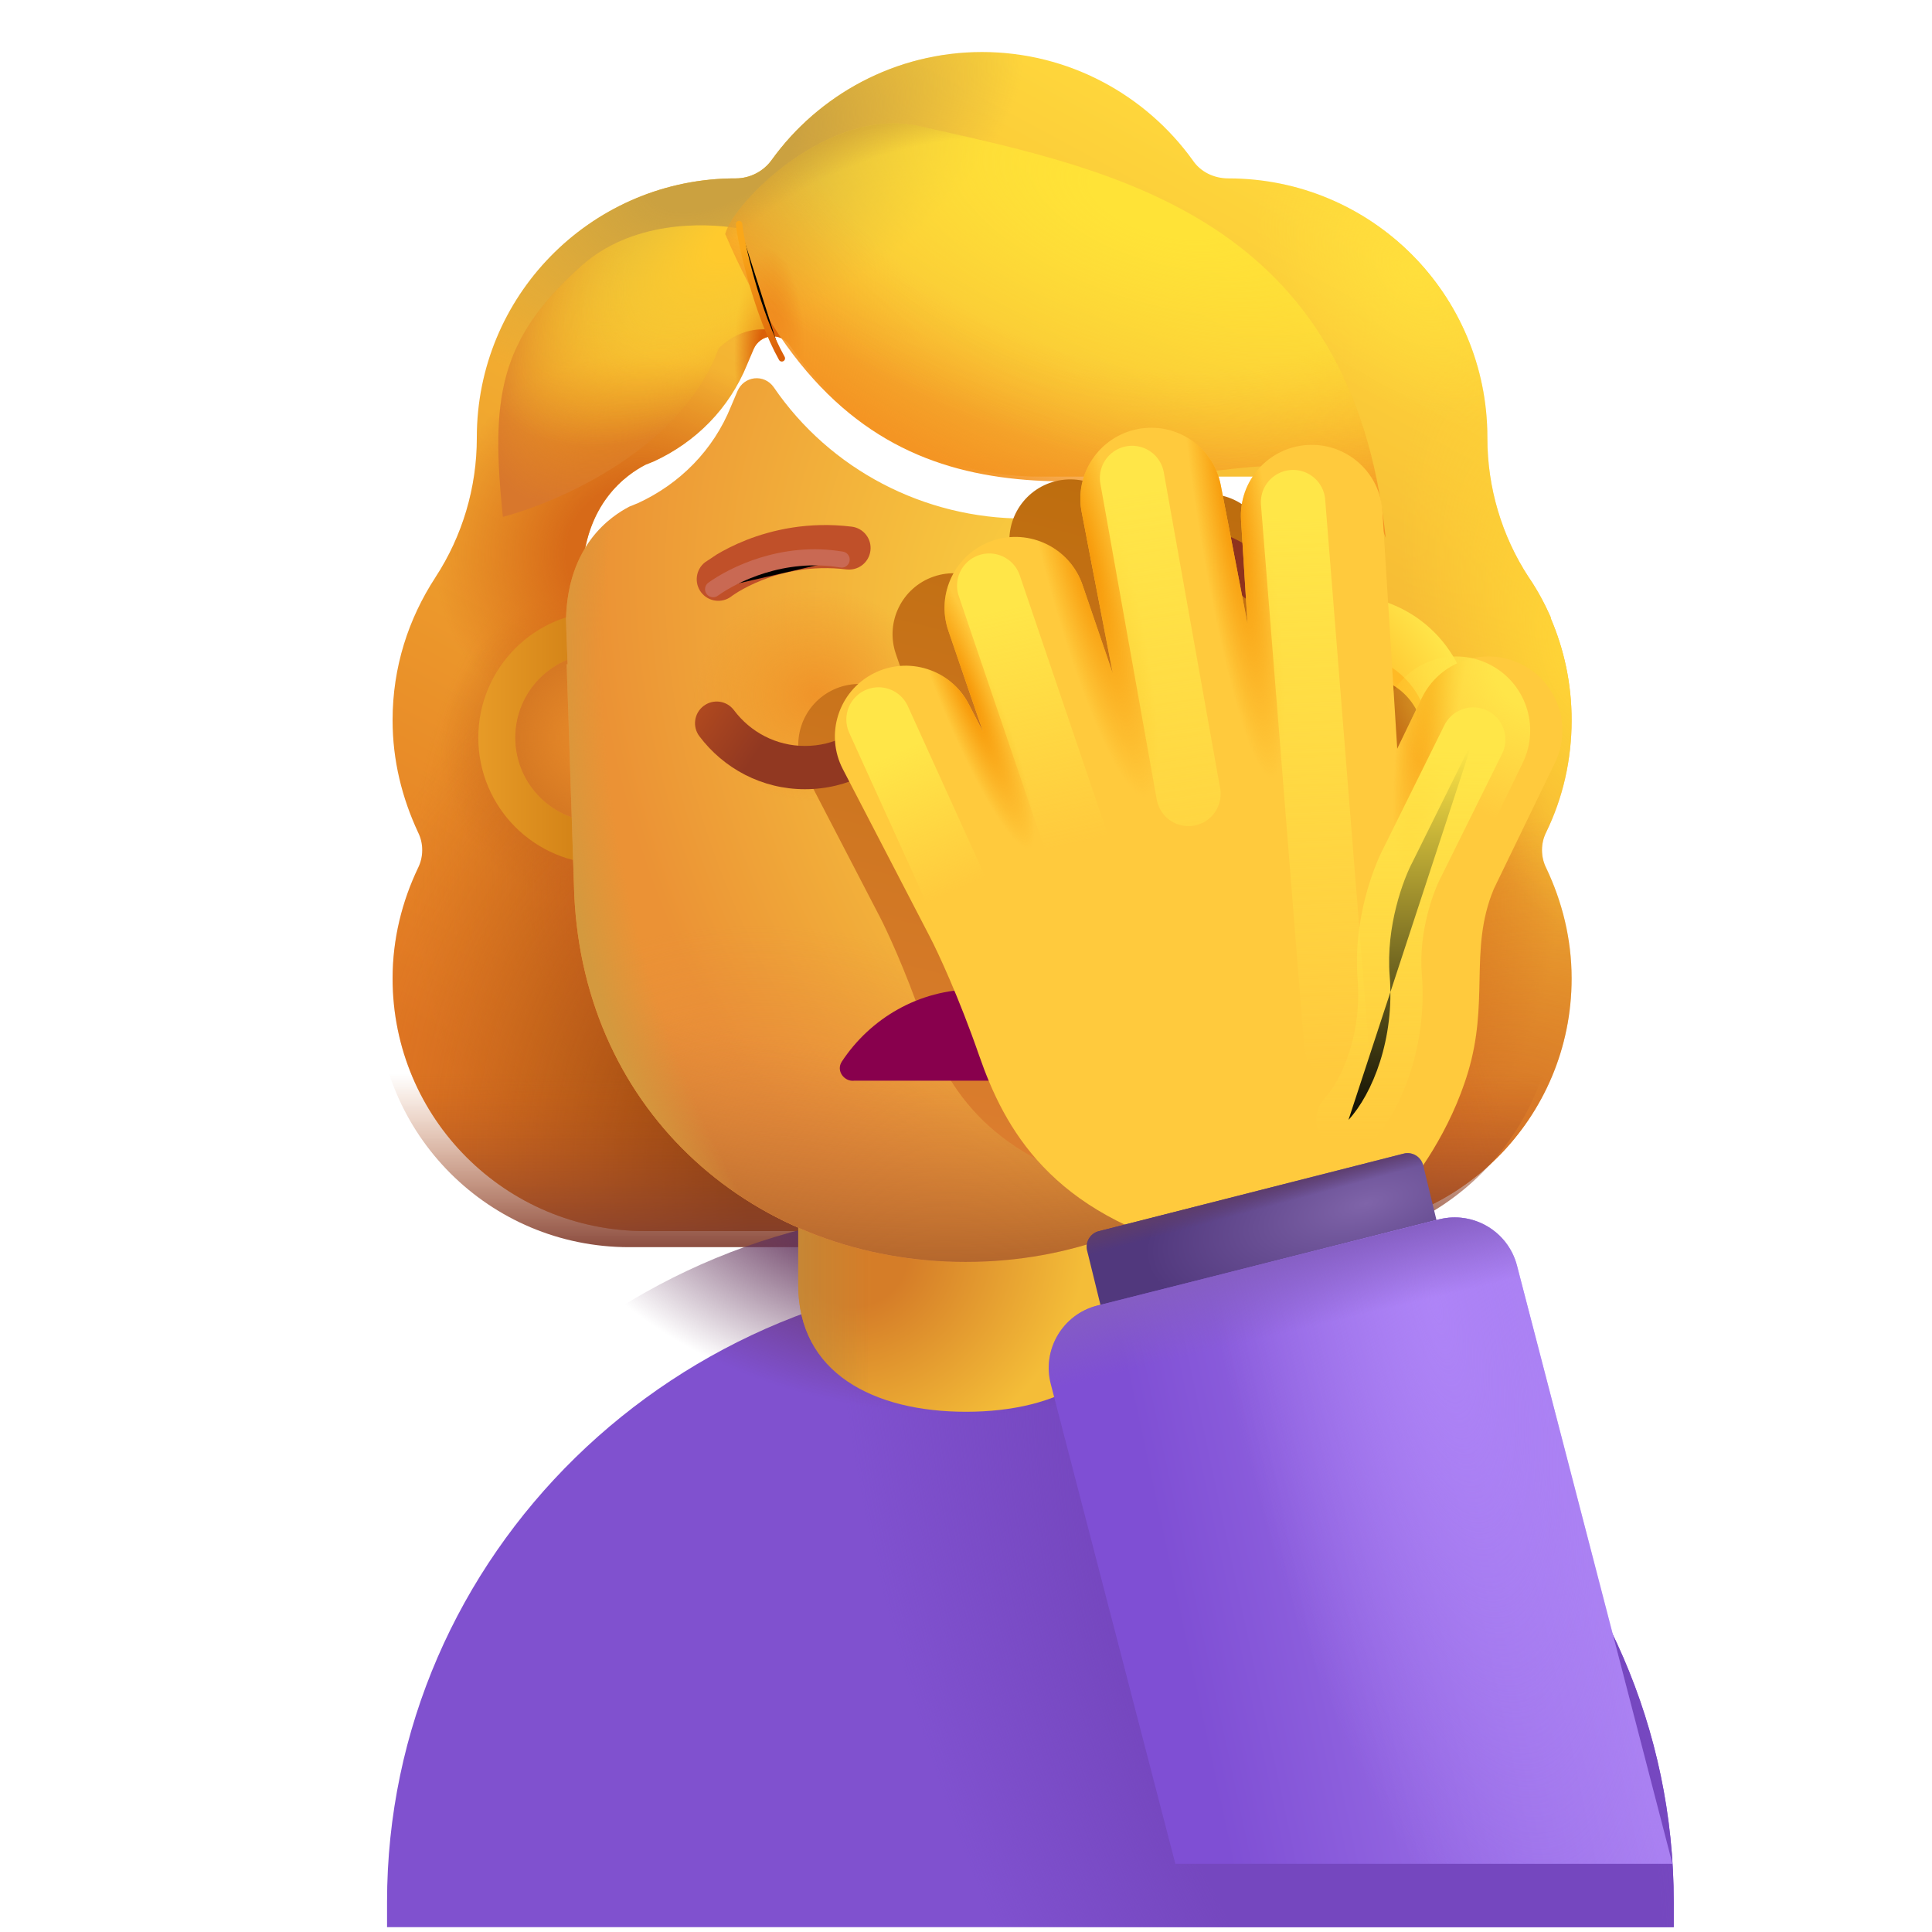 <svg viewBox="1 1 30 30" xmlns="http://www.w3.org/2000/svg">
<g filter="url(#filter0_i_4002_4107)">
<path fill-rule="evenodd" clip-rule="evenodd" d="M24.759 14.173C25.018 13.642 25.154 13.05 25.154 12.433C25.154 11.864 25.036 11.329 24.826 10.842H24.833C24.735 10.621 24.624 10.413 24.49 10.217L24.487 10.213C24.068 9.571 23.846 8.819 23.846 8.054V8.042C23.846 5.821 22.045 4.02 19.824 4.02C19.602 4.02 19.392 3.921 19.269 3.736C18.541 2.725 17.345 2.058 16 2.058C14.655 2.058 13.459 2.725 12.731 3.736C12.607 3.909 12.398 4.02 12.176 4.02C12.141 4.02 12.106 4.02 12.072 4.021C9.899 4.076 8.154 5.856 8.154 8.042V8.054C8.154 8.819 7.932 9.571 7.512 10.213L7.51 10.217C7.092 10.858 6.846 11.609 6.846 12.433C6.846 13.062 6.994 13.642 7.241 14.173C7.328 14.345 7.328 14.555 7.241 14.728C6.994 15.246 6.846 15.826 6.846 16.443C6.846 18.614 8.598 20.366 10.769 20.366H21.231C23.402 20.366 25.154 18.614 25.154 16.443C25.154 15.826 25.006 15.246 24.759 14.728C24.672 14.555 24.672 14.345 24.759 14.173ZM9.814 10.915H9.799L11.26 13.787C11.41 17.203 12.743 13.787 16 13.787C19.256 13.787 20.676 17.589 20.827 14.173L22.211 10.275C22.146 8.758 21.046 8.651 20.827 8.651H16.901C15.351 8.651 13.889 7.893 13.014 6.612C12.864 6.4 12.551 6.438 12.451 6.674L12.351 6.91C12.076 7.594 11.551 8.117 10.901 8.415C10.883 8.421 10.861 8.431 10.839 8.44C10.817 8.449 10.795 8.459 10.776 8.465C10.489 8.614 9.814 9.062 9.789 10.219L9.801 10.592L9.814 10.915Z" fill="url(#paint0_linear_4002_4107)"/>
<path fill-rule="evenodd" clip-rule="evenodd" d="M24.759 14.173C25.018 13.642 25.154 13.05 25.154 12.433C25.154 11.864 25.036 11.329 24.826 10.842H24.833C24.735 10.621 24.624 10.413 24.49 10.217L24.487 10.213C24.068 9.571 23.846 8.819 23.846 8.054V8.042C23.846 5.821 22.045 4.02 19.824 4.02C19.602 4.02 19.392 3.921 19.269 3.736C18.541 2.725 17.345 2.058 16 2.058C14.655 2.058 13.459 2.725 12.731 3.736C12.607 3.909 12.398 4.02 12.176 4.02C12.141 4.02 12.106 4.02 12.072 4.021C9.899 4.076 8.154 5.856 8.154 8.042V8.054C8.154 8.819 7.932 9.571 7.512 10.213L7.51 10.217C7.092 10.858 6.846 11.609 6.846 12.433C6.846 13.062 6.994 13.642 7.241 14.173C7.328 14.345 7.328 14.555 7.241 14.728C6.994 15.246 6.846 15.826 6.846 16.443C6.846 18.614 8.598 20.366 10.769 20.366H21.231C23.402 20.366 25.154 18.614 25.154 16.443C25.154 15.826 25.006 15.246 24.759 14.728C24.672 14.555 24.672 14.345 24.759 14.173ZM9.814 10.915H9.799L11.26 13.787C11.41 17.203 12.743 13.787 16 13.787C19.256 13.787 20.676 17.589 20.827 14.173L22.211 10.275C22.146 8.758 21.046 8.651 20.827 8.651H16.901C15.351 8.651 13.889 7.893 13.014 6.612C12.864 6.4 12.551 6.438 12.451 6.674L12.351 6.91C12.076 7.594 11.551 8.117 10.901 8.415C10.883 8.421 10.861 8.431 10.839 8.44C10.817 8.449 10.795 8.459 10.776 8.465C10.489 8.614 9.814 9.062 9.789 10.219L9.801 10.592L9.814 10.915Z" fill="url(#paint1_radial_4002_4107)"/>
<path fill-rule="evenodd" clip-rule="evenodd" d="M24.759 14.173C25.018 13.642 25.154 13.05 25.154 12.433C25.154 11.864 25.036 11.329 24.826 10.842H24.833C24.735 10.621 24.624 10.413 24.49 10.217L24.487 10.213C24.068 9.571 23.846 8.819 23.846 8.054V8.042C23.846 5.821 22.045 4.02 19.824 4.02C19.602 4.02 19.392 3.921 19.269 3.736C18.541 2.725 17.345 2.058 16 2.058C14.655 2.058 13.459 2.725 12.731 3.736C12.607 3.909 12.398 4.02 12.176 4.02C12.141 4.02 12.106 4.02 12.072 4.021C9.899 4.076 8.154 5.856 8.154 8.042V8.054C8.154 8.819 7.932 9.571 7.512 10.213L7.51 10.217C7.092 10.858 6.846 11.609 6.846 12.433C6.846 13.062 6.994 13.642 7.241 14.173C7.328 14.345 7.328 14.555 7.241 14.728C6.994 15.246 6.846 15.826 6.846 16.443C6.846 18.614 8.598 20.366 10.769 20.366H21.231C23.402 20.366 25.154 18.614 25.154 16.443C25.154 15.826 25.006 15.246 24.759 14.728C24.672 14.555 24.672 14.345 24.759 14.173ZM9.814 10.915H9.799L11.26 13.787C11.41 17.203 12.743 13.787 16 13.787C19.256 13.787 20.676 17.589 20.827 14.173L22.211 10.275C22.146 8.758 21.046 8.651 20.827 8.651H16.901C15.351 8.651 13.889 7.893 13.014 6.612C12.864 6.4 12.551 6.438 12.451 6.674L12.351 6.91C12.076 7.594 11.551 8.117 10.901 8.415C10.883 8.421 10.861 8.431 10.839 8.44C10.817 8.449 10.795 8.459 10.776 8.465C10.489 8.614 9.814 9.062 9.789 10.219L9.801 10.592L9.814 10.915Z" fill="url(#paint2_radial_4002_4107)"/>
<path fill-rule="evenodd" clip-rule="evenodd" d="M24.759 14.173C25.018 13.642 25.154 13.05 25.154 12.433C25.154 11.864 25.036 11.329 24.826 10.842H24.833C24.735 10.621 24.624 10.413 24.49 10.217L24.487 10.213C24.068 9.571 23.846 8.819 23.846 8.054V8.042C23.846 5.821 22.045 4.02 19.824 4.02C19.602 4.02 19.392 3.921 19.269 3.736C18.541 2.725 17.345 2.058 16 2.058C14.655 2.058 13.459 2.725 12.731 3.736C12.607 3.909 12.398 4.02 12.176 4.02C12.141 4.02 12.106 4.02 12.072 4.021C9.899 4.076 8.154 5.856 8.154 8.042V8.054C8.154 8.819 7.932 9.571 7.512 10.213L7.51 10.217C7.092 10.858 6.846 11.609 6.846 12.433C6.846 13.062 6.994 13.642 7.241 14.173C7.328 14.345 7.328 14.555 7.241 14.728C6.994 15.246 6.846 15.826 6.846 16.443C6.846 18.614 8.598 20.366 10.769 20.366H21.231C23.402 20.366 25.154 18.614 25.154 16.443C25.154 15.826 25.006 15.246 24.759 14.728C24.672 14.555 24.672 14.345 24.759 14.173ZM9.814 10.915H9.799L11.26 13.787C11.41 17.203 12.743 13.787 16 13.787C19.256 13.787 20.676 17.589 20.827 14.173L22.211 10.275C22.146 8.758 21.046 8.651 20.827 8.651H16.901C15.351 8.651 13.889 7.893 13.014 6.612C12.864 6.4 12.551 6.438 12.451 6.674L12.351 6.91C12.076 7.594 11.551 8.117 10.901 8.415C10.883 8.421 10.861 8.431 10.839 8.44C10.817 8.449 10.795 8.459 10.776 8.465C10.489 8.614 9.814 9.062 9.789 10.219L9.801 10.592L9.814 10.915Z" fill="url(#paint3_radial_4002_4107)"/>
<path fill-rule="evenodd" clip-rule="evenodd" d="M24.759 14.173C25.018 13.642 25.154 13.05 25.154 12.433C25.154 11.864 25.036 11.329 24.826 10.842H24.833C24.735 10.621 24.624 10.413 24.49 10.217L24.487 10.213C24.068 9.571 23.846 8.819 23.846 8.054V8.042C23.846 5.821 22.045 4.02 19.824 4.02C19.602 4.02 19.392 3.921 19.269 3.736C18.541 2.725 17.345 2.058 16 2.058C14.655 2.058 13.459 2.725 12.731 3.736C12.607 3.909 12.398 4.02 12.176 4.02C12.141 4.02 12.106 4.02 12.072 4.021C9.899 4.076 8.154 5.856 8.154 8.042V8.054C8.154 8.819 7.932 9.571 7.512 10.213L7.51 10.217C7.092 10.858 6.846 11.609 6.846 12.433C6.846 13.062 6.994 13.642 7.241 14.173C7.328 14.345 7.328 14.555 7.241 14.728C6.994 15.246 6.846 15.826 6.846 16.443C6.846 18.614 8.598 20.366 10.769 20.366H21.231C23.402 20.366 25.154 18.614 25.154 16.443C25.154 15.826 25.006 15.246 24.759 14.728C24.672 14.555 24.672 14.345 24.759 14.173ZM9.814 10.915H9.799L11.26 13.787C11.41 17.203 12.743 13.787 16 13.787C19.256 13.787 20.676 17.589 20.827 14.173L22.211 10.275C22.146 8.758 21.046 8.651 20.827 8.651H16.901C15.351 8.651 13.889 7.893 13.014 6.612C12.864 6.4 12.551 6.438 12.451 6.674L12.351 6.91C12.076 7.594 11.551 8.117 10.901 8.415C10.883 8.421 10.861 8.431 10.839 8.44C10.817 8.449 10.795 8.459 10.776 8.465C10.489 8.614 9.814 9.062 9.789 10.219L9.801 10.592L9.814 10.915Z" fill="url(#paint4_radial_4002_4107)"/>
<path fill-rule="evenodd" clip-rule="evenodd" d="M24.759 14.173C25.018 13.642 25.154 13.05 25.154 12.433C25.154 11.864 25.036 11.329 24.826 10.842H24.833C24.735 10.621 24.624 10.413 24.49 10.217L24.487 10.213C24.068 9.571 23.846 8.819 23.846 8.054V8.042C23.846 5.821 22.045 4.02 19.824 4.02C19.602 4.02 19.392 3.921 19.269 3.736C18.541 2.725 17.345 2.058 16 2.058C14.655 2.058 13.459 2.725 12.731 3.736C12.607 3.909 12.398 4.02 12.176 4.02C12.141 4.02 12.106 4.02 12.072 4.021C9.899 4.076 8.154 5.856 8.154 8.042V8.054C8.154 8.819 7.932 9.571 7.512 10.213L7.51 10.217C7.092 10.858 6.846 11.609 6.846 12.433C6.846 13.062 6.994 13.642 7.241 14.173C7.328 14.345 7.328 14.555 7.241 14.728C6.994 15.246 6.846 15.826 6.846 16.443C6.846 18.614 8.598 20.366 10.769 20.366H21.231C23.402 20.366 25.154 18.614 25.154 16.443C25.154 15.826 25.006 15.246 24.759 14.728C24.672 14.555 24.672 14.345 24.759 14.173ZM9.814 10.915H9.799L11.26 13.787C11.41 17.203 12.743 13.787 16 13.787C19.256 13.787 20.676 17.589 20.827 14.173L22.211 10.275C22.146 8.758 21.046 8.651 20.827 8.651H16.901C15.351 8.651 13.889 7.893 13.014 6.612C12.864 6.4 12.551 6.438 12.451 6.674L12.351 6.91C12.076 7.594 11.551 8.117 10.901 8.415C10.883 8.421 10.861 8.431 10.839 8.44C10.817 8.449 10.795 8.459 10.776 8.465C10.489 8.614 9.814 9.062 9.789 10.219L9.801 10.592L9.814 10.915Z" fill="url(#paint5_radial_4002_4107)"/>
<path fill-rule="evenodd" clip-rule="evenodd" d="M24.759 14.173C25.018 13.642 25.154 13.05 25.154 12.433C25.154 11.864 25.036 11.329 24.826 10.842H24.833C24.735 10.621 24.624 10.413 24.49 10.217L24.487 10.213C24.068 9.571 23.846 8.819 23.846 8.054V8.042C23.846 5.821 22.045 4.02 19.824 4.02C19.602 4.02 19.392 3.921 19.269 3.736C18.541 2.725 17.345 2.058 16 2.058C14.655 2.058 13.459 2.725 12.731 3.736C12.607 3.909 12.398 4.02 12.176 4.02C12.141 4.02 12.106 4.02 12.072 4.021C9.899 4.076 8.154 5.856 8.154 8.042V8.054C8.154 8.819 7.932 9.571 7.512 10.213L7.51 10.217C7.092 10.858 6.846 11.609 6.846 12.433C6.846 13.062 6.994 13.642 7.241 14.173C7.328 14.345 7.328 14.555 7.241 14.728C6.994 15.246 6.846 15.826 6.846 16.443C6.846 18.614 8.598 20.366 10.769 20.366H21.231C23.402 20.366 25.154 18.614 25.154 16.443C25.154 15.826 25.006 15.246 24.759 14.728C24.672 14.555 24.672 14.345 24.759 14.173ZM9.814 10.915H9.799L11.26 13.787C11.41 17.203 12.743 13.787 16 13.787C19.256 13.787 20.676 17.589 20.827 14.173L22.211 10.275C22.146 8.758 21.046 8.651 20.827 8.651H16.901C15.351 8.651 13.889 7.893 13.014 6.612C12.864 6.4 12.551 6.438 12.451 6.674L12.351 6.91C12.076 7.594 11.551 8.117 10.901 8.415C10.883 8.421 10.861 8.431 10.839 8.44C10.817 8.449 10.795 8.459 10.776 8.465C10.489 8.614 9.814 9.062 9.789 10.219L9.801 10.592L9.814 10.915Z" fill="url(#paint6_radial_4002_4107)"/>
<path fill-rule="evenodd" clip-rule="evenodd" d="M24.759 14.173C25.018 13.642 25.154 13.05 25.154 12.433C25.154 11.864 25.036 11.329 24.826 10.842H24.833C24.735 10.621 24.624 10.413 24.49 10.217L24.487 10.213C24.068 9.571 23.846 8.819 23.846 8.054V8.042C23.846 5.821 22.045 4.02 19.824 4.02C19.602 4.02 19.392 3.921 19.269 3.736C18.541 2.725 17.345 2.058 16 2.058C14.655 2.058 13.459 2.725 12.731 3.736C12.607 3.909 12.398 4.02 12.176 4.02C12.141 4.02 12.106 4.02 12.072 4.021C9.899 4.076 8.154 5.856 8.154 8.042V8.054C8.154 8.819 7.932 9.571 7.512 10.213L7.51 10.217C7.092 10.858 6.846 11.609 6.846 12.433C6.846 13.062 6.994 13.642 7.241 14.173C7.328 14.345 7.328 14.555 7.241 14.728C6.994 15.246 6.846 15.826 6.846 16.443C6.846 18.614 8.598 20.366 10.769 20.366H21.231C23.402 20.366 25.154 18.614 25.154 16.443C25.154 15.826 25.006 15.246 24.759 14.728C24.672 14.555 24.672 14.345 24.759 14.173ZM9.814 10.915H9.799L11.26 13.787C11.41 17.203 12.743 13.787 16 13.787C19.256 13.787 20.676 17.589 20.827 14.173L22.211 10.275C22.146 8.758 21.046 8.651 20.827 8.651H16.901C15.351 8.651 13.889 7.893 13.014 6.612C12.864 6.4 12.551 6.438 12.451 6.674L12.351 6.91C12.076 7.594 11.551 8.117 10.901 8.415C10.883 8.421 10.861 8.431 10.839 8.44C10.817 8.449 10.795 8.459 10.776 8.465C10.489 8.614 9.814 9.062 9.789 10.219L9.801 10.592L9.814 10.915Z" fill="url(#paint7_radial_4002_4107)"/>
<path fill-rule="evenodd" clip-rule="evenodd" d="M24.759 14.173C25.018 13.642 25.154 13.05 25.154 12.433C25.154 11.864 25.036 11.329 24.826 10.842H24.833C24.735 10.621 24.624 10.413 24.49 10.217L24.487 10.213C24.068 9.571 23.846 8.819 23.846 8.054V8.042C23.846 5.821 22.045 4.02 19.824 4.02C19.602 4.02 19.392 3.921 19.269 3.736C18.541 2.725 17.345 2.058 16 2.058C14.655 2.058 13.459 2.725 12.731 3.736C12.607 3.909 12.398 4.02 12.176 4.02C12.141 4.02 12.106 4.02 12.072 4.021C9.899 4.076 8.154 5.856 8.154 8.042V8.054C8.154 8.819 7.932 9.571 7.512 10.213L7.51 10.217C7.092 10.858 6.846 11.609 6.846 12.433C6.846 13.062 6.994 13.642 7.241 14.173C7.328 14.345 7.328 14.555 7.241 14.728C6.994 15.246 6.846 15.826 6.846 16.443C6.846 18.614 8.598 20.366 10.769 20.366H21.231C23.402 20.366 25.154 18.614 25.154 16.443C25.154 15.826 25.006 15.246 24.759 14.728C24.672 14.555 24.672 14.345 24.759 14.173ZM9.814 10.915H9.799L11.26 13.787C11.41 17.203 12.743 13.787 16 13.787C19.256 13.787 20.676 17.589 20.827 14.173L22.211 10.275C22.146 8.758 21.046 8.651 20.827 8.651H16.901C15.351 8.651 13.889 7.893 13.014 6.612C12.864 6.4 12.551 6.438 12.451 6.674L12.351 6.91C12.076 7.594 11.551 8.117 10.901 8.415C10.883 8.421 10.861 8.431 10.839 8.44C10.817 8.449 10.795 8.459 10.776 8.465C10.489 8.614 9.814 9.062 9.789 10.219L9.801 10.592L9.814 10.915Z" fill="url(#paint8_radial_4002_4107)"/>
<path fill-rule="evenodd" clip-rule="evenodd" d="M24.759 14.173C25.018 13.642 25.154 13.05 25.154 12.433C25.154 11.864 25.036 11.329 24.826 10.842H24.833C24.735 10.621 24.624 10.413 24.49 10.217L24.487 10.213C24.068 9.571 23.846 8.819 23.846 8.054V8.042C23.846 5.821 22.045 4.02 19.824 4.02C19.602 4.02 19.392 3.921 19.269 3.736C18.541 2.725 17.345 2.058 16 2.058C14.655 2.058 13.459 2.725 12.731 3.736C12.607 3.909 12.398 4.02 12.176 4.02C12.141 4.02 12.106 4.02 12.072 4.021C9.899 4.076 8.154 5.856 8.154 8.042V8.054C8.154 8.819 7.932 9.571 7.512 10.213L7.51 10.217C7.092 10.858 6.846 11.609 6.846 12.433C6.846 13.062 6.994 13.642 7.241 14.173C7.328 14.345 7.328 14.555 7.241 14.728C6.994 15.246 6.846 15.826 6.846 16.443C6.846 18.614 8.598 20.366 10.769 20.366H21.231C23.402 20.366 25.154 18.614 25.154 16.443C25.154 15.826 25.006 15.246 24.759 14.728C24.672 14.555 24.672 14.345 24.759 14.173ZM9.814 10.915H9.799L11.26 13.787C11.41 17.203 12.743 13.787 16 13.787C19.256 13.787 20.676 17.589 20.827 14.173L22.211 10.275C22.146 8.758 21.046 8.651 20.827 8.651H16.901C15.351 8.651 13.889 7.893 13.014 6.612C12.864 6.4 12.551 6.438 12.451 6.674L12.351 6.91C12.076 7.594 11.551 8.117 10.901 8.415C10.883 8.421 10.861 8.431 10.839 8.44C10.817 8.449 10.795 8.459 10.776 8.465C10.489 8.614 9.814 9.062 9.789 10.219L9.801 10.592L9.814 10.915Z" fill="url(#paint9_radial_4002_4107)"/>
<path fill-rule="evenodd" clip-rule="evenodd" d="M24.759 14.173C25.018 13.642 25.154 13.05 25.154 12.433C25.154 11.864 25.036 11.329 24.826 10.842H24.833C24.735 10.621 24.624 10.413 24.49 10.217L24.487 10.213C24.068 9.571 23.846 8.819 23.846 8.054V8.042C23.846 5.821 22.045 4.02 19.824 4.02C19.602 4.02 19.392 3.921 19.269 3.736C18.541 2.725 17.345 2.058 16 2.058C14.655 2.058 13.459 2.725 12.731 3.736C12.607 3.909 12.398 4.02 12.176 4.02C12.141 4.02 12.106 4.02 12.072 4.021C9.899 4.076 8.154 5.856 8.154 8.042V8.054C8.154 8.819 7.932 9.571 7.512 10.213L7.51 10.217C7.092 10.858 6.846 11.609 6.846 12.433C6.846 13.062 6.994 13.642 7.241 14.173C7.328 14.345 7.328 14.555 7.241 14.728C6.994 15.246 6.846 15.826 6.846 16.443C6.846 18.614 8.598 20.366 10.769 20.366H21.231C23.402 20.366 25.154 18.614 25.154 16.443C25.154 15.826 25.006 15.246 24.759 14.728C24.672 14.555 24.672 14.345 24.759 14.173ZM9.814 10.915H9.799L11.26 13.787C11.41 17.203 12.743 13.787 16 13.787C19.256 13.787 20.676 17.589 20.827 14.173L22.211 10.275C22.146 8.758 21.046 8.651 20.827 8.651H16.901C15.351 8.651 13.889 7.893 13.014 6.612C12.864 6.4 12.551 6.438 12.451 6.674L12.351 6.91C12.076 7.594 11.551 8.117 10.901 8.415C10.883 8.421 10.861 8.431 10.839 8.44C10.817 8.449 10.795 8.459 10.776 8.465C10.489 8.614 9.814 9.062 9.789 10.219L9.801 10.592L9.814 10.915Z" fill="url(#paint10_radial_4002_4107)"/>
<path fill-rule="evenodd" clip-rule="evenodd" d="M24.759 14.173C25.018 13.642 25.154 13.05 25.154 12.433C25.154 11.864 25.036 11.329 24.826 10.842H24.833C24.735 10.621 24.624 10.413 24.49 10.217L24.487 10.213C24.068 9.571 23.846 8.819 23.846 8.054V8.042C23.846 5.821 22.045 4.02 19.824 4.02C19.602 4.02 19.392 3.921 19.269 3.736C18.541 2.725 17.345 2.058 16 2.058C14.655 2.058 13.459 2.725 12.731 3.736C12.607 3.909 12.398 4.02 12.176 4.02C12.141 4.02 12.106 4.02 12.072 4.021C9.899 4.076 8.154 5.856 8.154 8.042V8.054C8.154 8.819 7.932 9.571 7.512 10.213L7.51 10.217C7.092 10.858 6.846 11.609 6.846 12.433C6.846 13.062 6.994 13.642 7.241 14.173C7.328 14.345 7.328 14.555 7.241 14.728C6.994 15.246 6.846 15.826 6.846 16.443C6.846 18.614 8.598 20.366 10.769 20.366H21.231C23.402 20.366 25.154 18.614 25.154 16.443C25.154 15.826 25.006 15.246 24.759 14.728C24.672 14.555 24.672 14.345 24.759 14.173ZM9.814 10.915H9.799L11.26 13.787C11.41 17.203 12.743 13.787 16 13.787C19.256 13.787 20.676 17.589 20.827 14.173L22.211 10.275C22.146 8.758 21.046 8.651 20.827 8.651H16.901C15.351 8.651 13.889 7.893 13.014 6.612C12.864 6.4 12.551 6.438 12.451 6.674L12.351 6.91C12.076 7.594 11.551 8.117 10.901 8.415C10.883 8.421 10.861 8.431 10.839 8.44C10.817 8.449 10.795 8.459 10.776 8.465C10.489 8.614 9.814 9.062 9.789 10.219L9.801 10.592L9.814 10.915Z" fill="url(#paint11_radial_4002_4107)"/>
</g>
<path fill-rule="evenodd" clip-rule="evenodd" d="M24.759 14.173C25.018 13.642 25.154 13.05 25.154 12.433C25.154 11.864 25.036 11.329 24.826 10.842H24.833C24.735 10.621 24.624 10.413 24.49 10.217L24.487 10.213C24.068 9.571 23.846 8.819 23.846 8.054V8.042C23.846 5.821 22.045 4.02 19.824 4.02C19.602 4.02 19.392 3.921 19.269 3.736C18.541 2.725 17.345 2.058 16 2.058C14.655 2.058 13.459 2.725 12.731 3.736C12.607 3.909 12.398 4.02 12.176 4.02C12.141 4.02 12.106 4.02 12.072 4.021C9.899 4.076 8.154 5.856 8.154 8.042V8.054C8.154 8.819 7.932 9.571 7.512 10.213L7.51 10.217C7.092 10.858 6.846 11.609 6.846 12.433C6.846 13.062 6.994 13.642 7.241 14.173C7.328 14.345 7.328 14.555 7.241 14.728C6.994 15.246 6.846 15.826 6.846 16.443C6.846 18.614 8.598 20.366 10.769 20.366H21.231C23.402 20.366 25.154 18.614 25.154 16.443C25.154 15.826 25.006 15.246 24.759 14.728C24.672 14.555 24.672 14.345 24.759 14.173ZM9.814 10.915H9.799L11.26 13.787C11.41 17.203 12.743 13.787 16 13.787C19.256 13.787 20.676 17.589 20.827 14.173L22.211 10.275C22.146 8.758 21.046 8.651 20.827 8.651H16.901C15.351 8.651 13.889 7.893 13.014 6.612C12.864 6.4 12.551 6.438 12.451 6.674L12.351 6.91C12.076 7.594 11.551 8.117 10.901 8.415C10.883 8.421 10.861 8.431 10.839 8.44C10.817 8.449 10.795 8.459 10.776 8.465C10.489 8.614 9.814 9.062 9.789 10.219L9.801 10.592L9.814 10.915Z" fill="url(#paint12_linear_4002_4107)"/>
<g filter="url(#filter1_i_4002_4107)">
<path d="M25.99 29.925V29.535C25.99 24.145 21.52 19.765 16 19.765C10.48 19.775 6.01 24.145 6.01 29.535V29.925H25.99Z" fill="#8051CF"/>
<path d="M25.99 29.925V29.535C25.99 24.145 21.52 19.765 16 19.765C10.48 19.775 6.01 24.145 6.01 29.535V29.925H25.99Z" fill="url(#paint13_radial_4002_4107)"/>
</g>
<path d="M25.99 29.925V29.535C25.99 24.145 21.52 19.765 16 19.765C10.48 19.775 6.01 24.145 6.01 29.535V29.925H25.99Z" fill="url(#paint14_radial_4002_4107)"/>
<path d="M16 22.922C14.562 22.922 13.395 22.317 13.395 20.953V17.579C13.395 16.214 14.562 15.108 16 15.108C17.438 15.108 18.605 16.214 18.605 17.579V20.953C18.605 22.317 17.438 22.922 16 22.922Z" fill="url(#paint15_radial_4002_4107)"/>
<path d="M16 22.922C14.562 22.922 13.395 22.317 13.395 20.953V17.579C13.395 16.214 14.562 15.108 16 15.108C17.438 15.108 18.605 16.214 18.605 17.579V20.953C18.605 22.317 17.438 22.922 16 22.922Z" fill="url(#paint16_linear_4002_4107)"/>
<g filter="url(#filter2_i_4002_4107)">
<path d="M10.288 14.416C11.371 14.416 12.25 13.538 12.25 12.454C12.25 11.371 11.371 10.493 10.288 10.493C9.205 10.493 8.327 11.371 8.327 12.454C8.327 13.538 9.205 14.416 10.288 14.416Z" fill="url(#paint17_linear_4002_4107)"/>
</g>
<g filter="url(#filter3_i_4002_4107)">
<path d="M21.884 14.416C22.968 14.416 23.846 13.538 23.846 12.454C23.846 11.371 22.968 10.493 21.884 10.493C20.801 10.493 19.923 11.371 19.923 12.454C19.923 13.538 20.801 14.416 21.884 14.416Z" fill="url(#paint18_radial_4002_4107)"/>
</g>
<g filter="url(#filter4_f_4002_4107)">
<path d="M21.884 13.764C22.608 13.764 23.194 13.178 23.194 12.454C23.194 11.731 22.608 11.145 21.884 11.145C21.161 11.145 20.575 11.731 20.575 12.454C20.575 13.178 21.161 13.764 21.884 13.764Z" fill="#FFCA38"/>
<path d="M21.884 13.764C22.608 13.764 23.194 13.178 23.194 12.454C23.194 11.731 22.608 11.145 21.884 11.145C21.161 11.145 20.575 11.731 20.575 12.454C20.575 13.178 21.161 13.764 21.884 13.764Z" fill="url(#paint19_radial_4002_4107)"/>
</g>
<g filter="url(#filter5_f_4002_4107)">
<path d="M10.312 13.764C11.035 13.764 11.621 13.178 11.621 12.454C11.621 11.731 11.035 11.145 10.312 11.145C9.589 11.145 9.002 11.731 9.002 12.454C9.002 13.178 9.589 13.764 10.312 13.764Z" fill="#E28527"/>
<path d="M10.312 13.764C11.035 13.764 11.621 13.178 11.621 12.454C11.621 11.731 11.035 11.145 10.312 11.145C9.589 11.145 9.002 11.731 9.002 12.454C9.002 13.178 9.589 13.764 10.312 13.764Z" fill="url(#paint20_radial_4002_4107)"/>
</g>
<g filter="url(#filter6_i_4002_4107)">
<path d="M9.799 10.915H9.814L9.801 10.592L9.789 10.219C9.814 9.062 10.489 8.614 10.776 8.465C10.795 8.459 10.817 8.449 10.839 8.44C10.861 8.431 10.882 8.421 10.901 8.415C11.551 8.117 12.076 7.594 12.351 6.91L12.451 6.674C12.551 6.438 12.864 6.4 13.014 6.612C13.889 7.893 15.351 8.652 16.901 8.652H20.827C21.046 8.652 22.146 8.758 22.211 10.275L22.067 14.485C21.916 17.901 19.248 20.195 15.992 20.195C12.736 20.195 10.068 17.901 9.917 14.485L9.799 10.915Z" fill="url(#paint21_radial_4002_4107)"/>
<path d="M9.799 10.915H9.814L9.801 10.592L9.789 10.219C9.814 9.062 10.489 8.614 10.776 8.465C10.795 8.459 10.817 8.449 10.839 8.44C10.861 8.431 10.882 8.421 10.901 8.415C11.551 8.117 12.076 7.594 12.351 6.91L12.451 6.674C12.551 6.438 12.864 6.4 13.014 6.612C13.889 7.893 15.351 8.652 16.901 8.652H20.827C21.046 8.652 22.146 8.758 22.211 10.275L22.067 14.485C21.916 17.901 19.248 20.195 15.992 20.195C12.736 20.195 10.068 17.901 9.917 14.485L9.799 10.915Z" fill="url(#paint22_radial_4002_4107)"/>
<path d="M9.799 10.915H9.814L9.801 10.592L9.789 10.219C9.814 9.062 10.489 8.614 10.776 8.465C10.795 8.459 10.817 8.449 10.839 8.44C10.861 8.431 10.882 8.421 10.901 8.415C11.551 8.117 12.076 7.594 12.351 6.91L12.451 6.674C12.551 6.438 12.864 6.4 13.014 6.612C13.889 7.893 15.351 8.652 16.901 8.652H20.827C21.046 8.652 22.146 8.758 22.211 10.275L22.067 14.485C21.916 17.901 19.248 20.195 15.992 20.195C12.736 20.195 10.068 17.901 9.917 14.485L9.799 10.915Z" fill="url(#paint23_radial_4002_4107)"/>
<path d="M9.799 10.915H9.814L9.801 10.592L9.789 10.219C9.814 9.062 10.489 8.614 10.776 8.465C10.795 8.459 10.817 8.449 10.839 8.44C10.861 8.431 10.882 8.421 10.901 8.415C11.551 8.117 12.076 7.594 12.351 6.91L12.451 6.674C12.551 6.438 12.864 6.4 13.014 6.612C13.889 7.893 15.351 8.652 16.901 8.652H20.827C21.046 8.652 22.146 8.758 22.211 10.275L22.067 14.485C21.916 17.901 19.248 20.195 15.992 20.195C12.736 20.195 10.068 17.901 9.917 14.485L9.799 10.915Z" fill="url(#paint24_radial_4002_4107)"/>
<path d="M9.799 10.915H9.814L9.801 10.592L9.789 10.219C9.814 9.062 10.489 8.614 10.776 8.465C10.795 8.459 10.817 8.449 10.839 8.44C10.861 8.431 10.882 8.421 10.901 8.415C11.551 8.117 12.076 7.594 12.351 6.91L12.451 6.674C12.551 6.438 12.864 6.4 13.014 6.612C13.889 7.893 15.351 8.652 16.901 8.652H20.827C21.046 8.652 22.146 8.758 22.211 10.275L22.067 14.485C21.916 17.901 19.248 20.195 15.992 20.195C12.736 20.195 10.068 17.901 9.917 14.485L9.799 10.915Z" fill="url(#paint25_radial_4002_4107)"/>
<path d="M9.799 10.915H9.814L9.801 10.592L9.789 10.219C9.814 9.062 10.489 8.614 10.776 8.465C10.795 8.459 10.817 8.449 10.839 8.44C10.861 8.431 10.882 8.421 10.901 8.415C11.551 8.117 12.076 7.594 12.351 6.91L12.451 6.674C12.551 6.438 12.864 6.4 13.014 6.612C13.889 7.893 15.351 8.652 16.901 8.652H20.827C21.046 8.652 22.146 8.758 22.211 10.275L22.067 14.485C21.916 17.901 19.248 20.195 15.992 20.195C12.736 20.195 10.068 17.901 9.917 14.485L9.799 10.915Z" fill="url(#paint26_radial_4002_4107)"/>
<path d="M9.799 10.915H9.814L9.801 10.592L9.789 10.219C9.814 9.062 10.489 8.614 10.776 8.465C10.795 8.459 10.817 8.449 10.839 8.44C10.861 8.431 10.882 8.421 10.901 8.415C11.551 8.117 12.076 7.594 12.351 6.91L12.451 6.674C12.551 6.438 12.864 6.4 13.014 6.612C13.889 7.893 15.351 8.652 16.901 8.652H20.827C21.046 8.652 22.146 8.758 22.211 10.275L22.067 14.485C21.916 17.901 19.248 20.195 15.992 20.195C12.736 20.195 10.068 17.901 9.917 14.485L9.799 10.915Z" fill="url(#paint27_radial_4002_4107)"/>
</g>
<path d="M9.799 10.915H9.814L9.801 10.592L9.789 10.219C9.814 9.062 10.489 8.614 10.776 8.465C10.795 8.459 10.817 8.449 10.839 8.44C10.861 8.431 10.882 8.421 10.901 8.415C11.551 8.117 12.076 7.594 12.351 6.91L12.451 6.674C12.551 6.438 12.864 6.4 13.014 6.612C13.889 7.893 15.351 8.652 16.901 8.652H20.827C21.046 8.652 22.146 8.758 22.211 10.275L22.067 14.485C21.916 17.901 19.248 20.195 15.992 20.195C12.736 20.195 10.068 17.901 9.917 14.485L9.799 10.915Z" fill="url(#paint28_radial_4002_4107)"/>
<g filter="url(#filter7_f_4002_4107)">
<path d="M10.034 5.123C10.791 4.449 11.883 4.442 12.496 4.551L12.986 6.124C12.673 6.077 12.394 6.186 12.159 6.411C11.603 7.947 9.694 8.794 8.808 9.026C8.624 7.207 8.726 6.288 10.034 5.123Z" fill="url(#paint29_radial_4002_4107)"/>
<path d="M10.034 5.123C10.791 4.449 11.883 4.442 12.496 4.551L12.986 6.124C12.673 6.077 12.394 6.186 12.159 6.411C11.603 7.947 9.694 8.794 8.808 9.026C8.624 7.207 8.726 6.288 10.034 5.123Z" fill="url(#paint30_radial_4002_4107)"/>
</g>
<g filter="url(#filter8_f_4002_4107)">
<path d="M15.264 2.957C13.884 2.653 12.404 4.122 12.261 4.633C14.141 9.046 17.027 8.626 20.23 8.27C22.146 8.057 22.354 8.93 22.518 9.353C21.987 4.408 18.411 3.652 15.264 2.957Z" fill="url(#paint31_radial_4002_4107)"/>
<path d="M15.264 2.957C13.884 2.653 12.404 4.122 12.261 4.633C14.141 9.046 17.027 8.626 20.23 8.27C22.146 8.057 22.354 8.93 22.518 9.353C21.987 4.408 18.411 3.652 15.264 2.957Z" fill="url(#paint32_radial_4002_4107)"/>
<path d="M15.264 2.957C13.884 2.653 12.404 4.122 12.261 4.633C14.141 9.046 17.027 8.626 20.23 8.27C22.146 8.057 22.354 8.93 22.518 9.353C21.987 4.408 18.411 3.652 15.264 2.957Z" fill="url(#paint33_radial_4002_4107)"/>
</g>
<g filter="url(#filter9_f_4002_4107)">
<path d="M12.476 4.48C12.504 4.776 12.762 5.89 13.14 6.564" stroke="url(#paint34_linear_4002_4107)" stroke-width="0.1" stroke-linecap="round"/>
</g>
<path d="M21.596 14.236C22 14.223 22.379 14.086 22.687 13.864V14.987C22.687 16.064 22.045 17.023 21.07 17.422C21.275 16.984 21.416 16.508 21.487 15.998L21.596 14.236Z" fill="url(#paint35_radial_4002_4107)"/>
<path d="M21.596 14.236C22 14.223 22.379 14.086 22.687 13.864V14.987C22.687 16.064 22.045 17.023 21.07 17.422C21.275 16.984 21.416 16.508 21.487 15.998L21.596 14.236Z" fill="url(#paint36_radial_4002_4107)"/>
<g filter="url(#filter10_f_4002_4107)">
<path d="M17.44 8.461C17.953 8.362 18.449 8.698 18.548 9.211L18.904 11.059L18.818 9.677C18.786 9.155 19.182 8.706 19.703 8.674C20.225 8.641 20.674 9.038 20.706 9.559L20.903 12.729L21.23 12.055C21.469 11.563 22.06 11.358 22.552 11.597C23.043 11.835 23.248 12.426 23.01 12.918L22.194 14.601C22.019 15.021 22.011 15.409 22.002 15.819C21.994 16.194 21.986 16.587 21.851 17.041C21.615 17.836 21.144 18.474 20.938 18.693L18.304 19.446C16.276 18.949 15.658 17.793 15.322 16.826C15.053 16.052 14.771 15.447 14.664 15.241C14.663 15.241 14.664 15.241 14.664 15.241L13.502 13.003C13.261 12.539 13.442 11.968 13.905 11.727C14.369 11.487 14.94 11.667 15.181 12.131L15.373 12.503L14.911 11.154C14.741 10.66 15.005 10.122 15.499 9.953C15.993 9.783 16.531 10.046 16.7 10.54L17.105 11.72L16.691 9.568C16.592 9.055 16.927 8.56 17.44 8.461Z" fill="url(#paint37_linear_4002_4107)"/>
</g>
<g filter="url(#filter11_i_4002_4107)">
<path d="M20.643 9.961C20.432 9.777 20.186 9.582 19.814 9.464C19.447 9.349 18.988 9.318 18.352 9.396C18.169 9.418 18.038 9.585 18.061 9.768C18.083 9.952 18.25 10.082 18.433 10.06C19.013 9.989 19.369 10.025 19.613 10.102C19.852 10.178 20.014 10.3 20.204 10.465C20.343 10.586 20.555 10.572 20.676 10.432C20.797 10.293 20.783 10.082 20.643 9.961Z" fill="#8F321D"/>
</g>
<g filter="url(#filter12_i_4002_4107)">
<path d="M12.028 9.811C12.136 9.746 12.293 9.663 12.49 9.585C12.885 9.43 13.45 9.295 14.125 9.378C14.308 9.4 14.439 9.567 14.416 9.75C14.394 9.934 14.227 10.064 14.044 10.042C13.503 9.976 13.052 10.083 12.735 10.208C12.577 10.27 12.454 10.336 12.371 10.385C12.33 10.41 12.3 10.43 12.281 10.443C12.271 10.45 12.264 10.455 12.261 10.457L12.258 10.46C12.112 10.572 11.902 10.546 11.789 10.4C11.676 10.255 11.702 10.044 11.848 9.931L12.028 9.811Z" fill="#C05029"/>
</g>
<g filter="url(#filter13_f_4002_4107)">
<path d="M12.073 10.149C12.383 9.926 13.156 9.535 14.069 9.689" stroke="#C96953" stroke-width="0.25" stroke-linecap="round"/>
</g>
<g filter="url(#filter14_i_4002_4107)">
<path fill-rule="evenodd" clip-rule="evenodd" d="M15.065 12.158C15.215 12.267 15.248 12.477 15.139 12.627C14.77 13.134 14.172 13.455 13.498 13.455C12.832 13.455 12.236 13.133 11.859 12.631C11.748 12.483 11.778 12.272 11.927 12.161C12.075 12.049 12.286 12.079 12.397 12.228C12.653 12.569 13.053 12.783 13.498 12.783C13.954 12.783 14.352 12.568 14.596 12.232C14.705 12.082 14.915 12.049 15.065 12.158Z" fill="url(#paint38_linear_4002_4107)"/>
</g>
<path d="M18.191 17.484C17.75 16.814 16.994 16.363 16.132 16.363C15.27 16.363 14.513 16.814 14.072 17.484C13.977 17.628 14.111 17.8 14.264 17.781H17.99C18.154 17.781 18.287 17.637 18.191 17.484Z" fill="#88004D"/>
<g filter="url(#filter15_i_4002_4107)">
<path d="M18.168 7.662C18.765 7.547 19.342 7.937 19.456 8.534L19.871 10.684L19.771 9.076C19.733 8.469 20.194 7.947 20.8 7.91C21.407 7.872 21.929 8.333 21.966 8.939L22.196 12.626L22.576 11.842C22.853 11.27 23.541 11.032 24.113 11.309C24.684 11.586 24.923 12.274 24.645 12.845L23.696 14.803C23.493 15.291 23.484 15.742 23.474 16.22C23.465 16.655 23.455 17.112 23.298 17.64C23.023 18.565 22.475 19.307 22.236 19.562L19.173 20.437C16.814 19.859 16.095 18.515 15.704 17.39C15.392 16.49 15.064 15.786 14.939 15.547C14.939 15.547 14.939 15.547 14.939 15.547L13.588 12.944C13.308 12.405 13.518 11.741 14.057 11.461C14.596 11.181 15.26 11.391 15.54 11.93L15.765 12.363L15.226 10.794C15.029 10.22 15.335 9.594 15.91 9.397C16.485 9.2 17.11 9.506 17.308 10.08L17.778 11.453L17.296 8.95C17.181 8.353 17.572 7.777 18.168 7.662Z" fill="#FFCA3D"/>
<path d="M18.168 7.662C18.765 7.547 19.342 7.937 19.456 8.534L19.871 10.684L19.771 9.076C19.733 8.469 20.194 7.947 20.8 7.91C21.407 7.872 21.929 8.333 21.966 8.939L22.196 12.626L22.576 11.842C22.853 11.27 23.541 11.032 24.113 11.309C24.684 11.586 24.923 12.274 24.645 12.845L23.696 14.803C23.493 15.291 23.484 15.742 23.474 16.22C23.465 16.655 23.455 17.112 23.298 17.64C23.023 18.565 22.475 19.307 22.236 19.562L19.173 20.437C16.814 19.859 16.095 18.515 15.704 17.39C15.392 16.49 15.064 15.786 14.939 15.547C14.939 15.547 14.939 15.547 14.939 15.547L13.588 12.944C13.308 12.405 13.518 11.741 14.057 11.461C14.596 11.181 15.26 11.391 15.54 11.93L15.765 12.363L15.226 10.794C15.029 10.22 15.335 9.594 15.91 9.397C16.485 9.2 17.11 9.506 17.308 10.08L17.778 11.453L17.296 8.95C17.181 8.353 17.572 7.777 18.168 7.662Z" fill="url(#paint39_radial_4002_4107)"/>
<path d="M18.168 7.662C18.765 7.547 19.342 7.937 19.456 8.534L19.871 10.684L19.771 9.076C19.733 8.469 20.194 7.947 20.8 7.91C21.407 7.872 21.929 8.333 21.966 8.939L22.196 12.626L22.576 11.842C22.853 11.27 23.541 11.032 24.113 11.309C24.684 11.586 24.923 12.274 24.645 12.845L23.696 14.803C23.493 15.291 23.484 15.742 23.474 16.22C23.465 16.655 23.455 17.112 23.298 17.64C23.023 18.565 22.475 19.307 22.236 19.562L19.173 20.437C16.814 19.859 16.095 18.515 15.704 17.39C15.392 16.49 15.064 15.786 14.939 15.547C14.939 15.547 14.939 15.547 14.939 15.547L13.588 12.944C13.308 12.405 13.518 11.741 14.057 11.461C14.596 11.181 15.26 11.391 15.54 11.93L15.765 12.363L15.226 10.794C15.029 10.22 15.335 9.594 15.91 9.397C16.485 9.2 17.11 9.506 17.308 10.08L17.778 11.453L17.296 8.95C17.181 8.353 17.572 7.777 18.168 7.662Z" fill="url(#paint40_radial_4002_4107)"/>
<path d="M18.168 7.662C18.765 7.547 19.342 7.937 19.456 8.534L19.871 10.684L19.771 9.076C19.733 8.469 20.194 7.947 20.8 7.91C21.407 7.872 21.929 8.333 21.966 8.939L22.196 12.626L22.576 11.842C22.853 11.27 23.541 11.032 24.113 11.309C24.684 11.586 24.923 12.274 24.645 12.845L23.696 14.803C23.493 15.291 23.484 15.742 23.474 16.22C23.465 16.655 23.455 17.112 23.298 17.64C23.023 18.565 22.475 19.307 22.236 19.562L19.173 20.437C16.814 19.859 16.095 18.515 15.704 17.39C15.392 16.49 15.064 15.786 14.939 15.547C14.939 15.547 14.939 15.547 14.939 15.547L13.588 12.944C13.308 12.405 13.518 11.741 14.057 11.461C14.596 11.181 15.26 11.391 15.54 11.93L15.765 12.363L15.226 10.794C15.029 10.22 15.335 9.594 15.91 9.397C16.485 9.2 17.11 9.506 17.308 10.08L17.778 11.453L17.296 8.95C17.181 8.353 17.572 7.777 18.168 7.662Z" fill="url(#paint41_radial_4002_4107)"/>
<path d="M18.168 7.662C18.765 7.547 19.342 7.937 19.456 8.534L19.871 10.684L19.771 9.076C19.733 8.469 20.194 7.947 20.8 7.91C21.407 7.872 21.929 8.333 21.966 8.939L22.196 12.626L22.576 11.842C22.853 11.27 23.541 11.032 24.113 11.309C24.684 11.586 24.923 12.274 24.645 12.845L23.696 14.803C23.493 15.291 23.484 15.742 23.474 16.22C23.465 16.655 23.455 17.112 23.298 17.64C23.023 18.565 22.475 19.307 22.236 19.562L19.173 20.437C16.814 19.859 16.095 18.515 15.704 17.39C15.392 16.49 15.064 15.786 14.939 15.547C14.939 15.547 14.939 15.547 14.939 15.547L13.588 12.944C13.308 12.405 13.518 11.741 14.057 11.461C14.596 11.181 15.26 11.391 15.54 11.93L15.765 12.363L15.226 10.794C15.029 10.22 15.335 9.594 15.91 9.397C16.485 9.2 17.11 9.506 17.308 10.08L17.778 11.453L17.296 8.95C17.181 8.353 17.572 7.777 18.168 7.662Z" fill="url(#paint42_radial_4002_4107)"/>
</g>
<path d="M18.168 7.662C18.765 7.547 19.342 7.937 19.456 8.534L19.871 10.684L19.771 9.076C19.733 8.469 20.194 7.947 20.8 7.91C21.407 7.872 21.929 8.333 21.966 8.939L22.196 12.626L22.576 11.842C22.853 11.27 23.541 11.032 24.113 11.309C24.684 11.586 24.923 12.274 24.645 12.845L23.696 14.803C23.493 15.291 23.484 15.742 23.474 16.22C23.465 16.655 23.455 17.112 23.298 17.64C23.023 18.565 22.475 19.307 22.236 19.562L19.173 20.437C16.814 19.859 16.095 18.515 15.704 17.39C15.392 16.49 15.064 15.786 14.939 15.547C14.939 15.547 14.939 15.547 14.939 15.547L13.588 12.944C13.308 12.405 13.518 11.741 14.057 11.461C14.596 11.181 15.26 11.391 15.54 11.93L15.765 12.363L15.226 10.794C15.029 10.22 15.335 9.594 15.91 9.397C16.485 9.2 17.11 9.506 17.308 10.08L17.778 11.453L17.296 8.95C17.181 8.353 17.572 7.777 18.168 7.662Z" fill="url(#paint43_radial_4002_4107)"/>
<path d="M17.881 20.42C17.848 20.287 17.929 20.152 18.062 20.118L22.795 18.914C22.93 18.879 23.067 18.962 23.1 19.097L23.374 20.228L18.145 21.495L17.881 20.42Z" fill="url(#paint44_radial_4002_4107)"/>
<path d="M17.881 20.42C17.848 20.287 17.929 20.152 18.062 20.118L22.795 18.914C22.93 18.879 23.067 18.962 23.1 19.097L23.374 20.228L18.145 21.495L17.881 20.42Z" fill="url(#paint45_linear_4002_4107)"/>
<path d="M17.317 22.494C17.177 21.957 17.502 21.409 18.04 21.273L23.343 19.935C23.876 19.8 24.418 20.121 24.556 20.653L26.97 29.942H19.251L17.317 22.494Z" fill="url(#paint46_linear_4002_4107)"/>
<path d="M17.317 22.494C17.177 21.957 17.502 21.409 18.04 21.273L23.343 19.935C23.876 19.8 24.418 20.121 24.556 20.653L26.97 29.942H19.251L17.317 22.494Z" fill="url(#paint47_radial_4002_4107)"/>
<path d="M17.317 22.494C17.177 21.957 17.502 21.409 18.04 21.273L23.343 19.935C23.876 19.8 24.418 20.121 24.556 20.653L26.97 29.942H19.251L17.317 22.494Z" fill="url(#paint48_linear_4002_4107)"/>
<g filter="url(#filter16_f_4002_4107)">
<path d="M18.579 8.422L19.454 13.328" stroke="url(#paint49_linear_4002_4107)" stroke-linecap="round"/>
</g>
<g filter="url(#filter17_f_4002_4107)">
<path d="M16.361 10.094L17.72 14.094" stroke="url(#paint50_linear_4002_4107)" stroke-linecap="round"/>
</g>
<g filter="url(#filter18_f_4002_4107)">
<path d="M14.642 12.172L15.876 14.89" stroke="url(#paint51_linear_4002_4107)" stroke-linecap="round"/>
</g>
<g filter="url(#filter19_f_4002_4107)">
<path d="M23.876 12.484L22.939 14.375C22.793 14.646 22.517 15.381 22.579 16.156C22.658 17.125 22.314 17.984 21.939 18.39" stroke="url(#paint52_linear_4002_4107)" stroke-linecap="round"/>
</g>
<g filter="url(#filter20_f_4002_4107)">
<path d="M21.079 8.797L21.751 17.234" stroke="url(#paint53_linear_4002_4107)" stroke-linecap="round"/>
</g>
<defs>
<filter id="filter0_i_4002_4107" x="6.846" y="1.808" width="18.557" height="18.557" filterUnits="userSpaceOnUse" color-interpolation-filters="sRGB">
<feFlood flood-opacity="0" result="BackgroundImageFix"/>
<feBlend mode="normal" in="SourceGraphic" in2="BackgroundImageFix" result="shape"/>
<feColorMatrix in="SourceAlpha" type="matrix" values="0 0 0 0 0 0 0 0 0 0 0 0 0 0 0 0 0 0 127 0" result="hardAlpha"/>
<feOffset dx="0.25" dy="-0.25"/>
<feGaussianBlur stdDeviation="0.375"/>
<feComposite in2="hardAlpha" operator="arithmetic" k2="-1" k3="1"/>
<feColorMatrix type="matrix" values="0 0 0 0 0.925 0 0 0 0 0.537 0 0 0 0 0.125 0 0 0 1 0"/>
<feBlend mode="normal" in2="shape" result="effect1_innerShadow_4002_4107"/>
</filter>
<filter id="filter1_i_4002_4107" x="6.01" y="19.765" width="20.98" height="11.16" filterUnits="userSpaceOnUse" color-interpolation-filters="sRGB">
<feFlood flood-opacity="0" result="BackgroundImageFix"/>
<feBlend mode="normal" in="SourceGraphic" in2="BackgroundImageFix" result="shape"/>
<feColorMatrix in="SourceAlpha" type="matrix" values="0 0 0 0 0 0 0 0 0 0 0 0 0 0 0 0 0 0 127 0" result="hardAlpha"/>
<feOffset dx="1" dy="1"/>
<feGaussianBlur stdDeviation="1"/>
<feComposite in2="hardAlpha" operator="arithmetic" k2="-1" k3="1"/>
<feColorMatrix type="matrix" values="0 0 0 0 0.498 0 0 0 0 0.4 0 0 0 0 0.694 0 0 0 1 0"/>
<feBlend mode="normal" in2="shape" result="effect1_innerShadow_4002_4107"/>
</filter>
<filter id="filter2_i_4002_4107" x="8.327" y="10.493" width="4.023" height="3.923" filterUnits="userSpaceOnUse" color-interpolation-filters="sRGB">
<feFlood flood-opacity="0" result="BackgroundImageFix"/>
<feBlend mode="normal" in="SourceGraphic" in2="BackgroundImageFix" result="shape"/>
<feColorMatrix in="SourceAlpha" type="matrix" values="0 0 0 0 0 0 0 0 0 0 0 0 0 0 0 0 0 0 127 0" result="hardAlpha"/>
<feOffset dx="0.1"/>
<feGaussianBlur stdDeviation="0.15"/>
<feComposite in2="hardAlpha" operator="arithmetic" k2="-1" k3="1"/>
<feColorMatrix type="matrix" values="0 0 0 0 0.769 0 0 0 0 0.502 0 0 0 0 0.161 0 0 0 1 0"/>
<feBlend mode="normal" in2="shape" result="effect1_innerShadow_4002_4107"/>
</filter>
<filter id="filter3_i_4002_4107" x="19.923" y="10.243" width="3.923" height="4.173" filterUnits="userSpaceOnUse" color-interpolation-filters="sRGB">
<feFlood flood-opacity="0" result="BackgroundImageFix"/>
<feBlend mode="normal" in="SourceGraphic" in2="BackgroundImageFix" result="shape"/>
<feColorMatrix in="SourceAlpha" type="matrix" values="0 0 0 0 0 0 0 0 0 0 0 0 0 0 0 0 0 0 127 0" result="hardAlpha"/>
<feOffset dy="-0.25"/>
<feGaussianBlur stdDeviation="0.25"/>
<feComposite in2="hardAlpha" operator="arithmetic" k2="-1" k3="1"/>
<feColorMatrix type="matrix" values="0 0 0 0 0.937 0 0 0 0 0.576 0 0 0 0 0.341 0 0 0 1 0"/>
<feBlend mode="normal" in2="shape" result="effect1_innerShadow_4002_4107"/>
</filter>
<filter id="filter4_f_4002_4107" x="20.075" y="10.645" width="3.619" height="3.619" filterUnits="userSpaceOnUse" color-interpolation-filters="sRGB">
<feFlood flood-opacity="0" result="BackgroundImageFix"/>
<feBlend mode="normal" in="SourceGraphic" in2="BackgroundImageFix" result="shape"/>
<feGaussianBlur stdDeviation="0.25" result="effect1_foregroundBlur_4002_4107"/>
</filter>
<filter id="filter5_f_4002_4107" x="8.752" y="10.895" width="3.119" height="3.119" filterUnits="userSpaceOnUse" color-interpolation-filters="sRGB">
<feFlood flood-opacity="0" result="BackgroundImageFix"/>
<feBlend mode="normal" in="SourceGraphic" in2="BackgroundImageFix" result="shape"/>
<feGaussianBlur stdDeviation="0.125" result="effect1_foregroundBlur_4002_4107"/>
</filter>
<filter id="filter6_i_4002_4107" x="9.789" y="6.473" width="12.423" height="14.122" filterUnits="userSpaceOnUse" color-interpolation-filters="sRGB">
<feFlood flood-opacity="0" result="BackgroundImageFix"/>
<feBlend mode="normal" in="SourceGraphic" in2="BackgroundImageFix" result="shape"/>
<feColorMatrix in="SourceAlpha" type="matrix" values="0 0 0 0 0 0 0 0 0 0 0 0 0 0 0 0 0 0 127 0" result="hardAlpha"/>
<feOffset dy="0.4"/>
<feGaussianBlur stdDeviation="0.3"/>
<feComposite in2="hardAlpha" operator="arithmetic" k2="-1" k3="1"/>
<feColorMatrix type="matrix" values="0 0 0 0 0.925 0 0 0 0 0.529 0 0 0 0 0.137 0 0 0 1 0"/>
<feBlend mode="normal" in2="shape" result="effect1_innerShadow_4002_4107"/>
</filter>
<filter id="filter7_f_4002_4107" x="7.988" y="3.749" width="5.749" height="6.027" filterUnits="userSpaceOnUse" color-interpolation-filters="sRGB">
<feFlood flood-opacity="0" result="BackgroundImageFix"/>
<feBlend mode="normal" in="SourceGraphic" in2="BackgroundImageFix" result="shape"/>
<feGaussianBlur stdDeviation="0.375" result="effect1_foregroundBlur_4002_4107"/>
</filter>
<filter id="filter8_f_4002_4107" x="11.761" y="2.416" width="11.257" height="7.436" filterUnits="userSpaceOnUse" color-interpolation-filters="sRGB">
<feFlood flood-opacity="0" result="BackgroundImageFix"/>
<feBlend mode="normal" in="SourceGraphic" in2="BackgroundImageFix" result="shape"/>
<feGaussianBlur stdDeviation="0.25" result="effect1_foregroundBlur_4002_4107"/>
</filter>
<filter id="filter9_f_4002_4107" x="12.175" y="4.18" width="1.264" height="2.684" filterUnits="userSpaceOnUse" color-interpolation-filters="sRGB">
<feFlood flood-opacity="0" result="BackgroundImageFix"/>
<feBlend mode="normal" in="SourceGraphic" in2="BackgroundImageFix" result="shape"/>
<feGaussianBlur stdDeviation="0.125" result="effect1_foregroundBlur_4002_4107"/>
</filter>
<filter id="filter10_f_4002_4107" x="12.145" y="7.193" width="12.214" height="13.502" filterUnits="userSpaceOnUse" color-interpolation-filters="sRGB">
<feFlood flood-opacity="0" result="BackgroundImageFix"/>
<feBlend mode="normal" in="SourceGraphic" in2="BackgroundImageFix" result="shape"/>
<feGaussianBlur stdDeviation="0.625" result="effect1_foregroundBlur_4002_4107"/>
</filter>
<filter id="filter11_i_4002_4107" x="18.058" y="9.153" width="2.8" height="1.394" filterUnits="userSpaceOnUse" color-interpolation-filters="sRGB">
<feFlood flood-opacity="0" result="BackgroundImageFix"/>
<feBlend mode="normal" in="SourceGraphic" in2="BackgroundImageFix" result="shape"/>
<feColorMatrix in="SourceAlpha" type="matrix" values="0 0 0 0 0 0 0 0 0 0 0 0 0 0 0 0 0 0 127 0" result="hardAlpha"/>
<feOffset dx="0.1" dy="-0.2"/>
<feGaussianBlur stdDeviation="0.125"/>
<feComposite in2="hardAlpha" operator="arithmetic" k2="-1" k3="1"/>
<feColorMatrix type="matrix" values="0 0 0 0 0.537 0 0 0 0 0.149 0 0 0 0 0.09 0 0 0 1 0"/>
<feBlend mode="normal" in2="shape" result="effect1_innerShadow_4002_4107"/>
</filter>
<filter id="filter12_i_4002_4107" x="11.719" y="9.153" width="2.8" height="1.377" filterUnits="userSpaceOnUse" color-interpolation-filters="sRGB">
<feFlood flood-opacity="0" result="BackgroundImageFix"/>
<feBlend mode="normal" in="SourceGraphic" in2="BackgroundImageFix" result="shape"/>
<feColorMatrix in="SourceAlpha" type="matrix" values="0 0 0 0 0 0 0 0 0 0 0 0 0 0 0 0 0 0 127 0" result="hardAlpha"/>
<feOffset dx="0.1" dy="-0.2"/>
<feGaussianBlur stdDeviation="0.125"/>
<feComposite in2="hardAlpha" operator="arithmetic" k2="-1" k3="1"/>
<feColorMatrix type="matrix" values="0 0 0 0 0.604 0 0 0 0 0.243 0 0 0 0 0.153 0 0 0 1 0"/>
<feBlend mode="normal" in2="shape" result="effect1_innerShadow_4002_4107"/>
</filter>
<filter id="filter13_f_4002_4107" x="11.698" y="9.279" width="2.746" height="1.245" filterUnits="userSpaceOnUse" color-interpolation-filters="sRGB">
<feFlood flood-opacity="0" result="BackgroundImageFix"/>
<feBlend mode="normal" in="SourceGraphic" in2="BackgroundImageFix" result="shape"/>
<feGaussianBlur stdDeviation="0.125" result="effect1_foregroundBlur_4002_4107"/>
</filter>
<filter id="filter14_i_4002_4107" x="11.792" y="11.893" width="3.412" height="1.562" filterUnits="userSpaceOnUse" color-interpolation-filters="sRGB">
<feFlood flood-opacity="0" result="BackgroundImageFix"/>
<feBlend mode="normal" in="SourceGraphic" in2="BackgroundImageFix" result="shape"/>
<feColorMatrix in="SourceAlpha" type="matrix" values="0 0 0 0 0 0 0 0 0 0 0 0 0 0 0 0 0 0 127 0" result="hardAlpha"/>
<feOffset dy="-0.2"/>
<feGaussianBlur stdDeviation="0.2"/>
<feComposite in2="hardAlpha" operator="arithmetic" k2="-1" k3="1"/>
<feColorMatrix type="matrix" values="0 0 0 0 0.576 0 0 0 0 0.204 0 0 0 0 0.22 0 0 0 1 0"/>
<feBlend mode="normal" in2="shape" result="effect1_innerShadow_4002_4107"/>
</filter>
<filter id="filter15_i_4002_4107" x="13.464" y="7.642" width="11.797" height="12.796" filterUnits="userSpaceOnUse" color-interpolation-filters="sRGB">
<feFlood flood-opacity="0" result="BackgroundImageFix"/>
<feBlend mode="normal" in="SourceGraphic" in2="BackgroundImageFix" result="shape"/>
<feColorMatrix in="SourceAlpha" type="matrix" values="0 0 0 0 0 0 0 0 0 0 0 0 0 0 0 0 0 0 127 0" result="hardAlpha"/>
<feOffset dx="0.5"/>
<feGaussianBlur stdDeviation="0.75"/>
<feComposite in2="hardAlpha" operator="arithmetic" k2="-1" k3="1"/>
<feColorMatrix type="matrix" values="0 0 0 0 0.969 0 0 0 0 0.608 0 0 0 0 0.031 0 0 0 1 0"/>
<feBlend mode="normal" in2="shape" result="effect1_innerShadow_4002_4107"/>
</filter>
<filter id="filter16_f_4002_4107" x="17.079" y="6.922" width="3.875" height="7.906" filterUnits="userSpaceOnUse" color-interpolation-filters="sRGB">
<feFlood flood-opacity="0" result="BackgroundImageFix"/>
<feBlend mode="normal" in="SourceGraphic" in2="BackgroundImageFix" result="shape"/>
<feGaussianBlur stdDeviation="0.5" result="effect1_foregroundBlur_4002_4107"/>
</filter>
<filter id="filter17_f_4002_4107" x="14.861" y="8.593" width="4.36" height="7" filterUnits="userSpaceOnUse" color-interpolation-filters="sRGB">
<feFlood flood-opacity="0" result="BackgroundImageFix"/>
<feBlend mode="normal" in="SourceGraphic" in2="BackgroundImageFix" result="shape"/>
<feGaussianBlur stdDeviation="0.5" result="effect1_foregroundBlur_4002_4107"/>
</filter>
<filter id="filter18_f_4002_4107" x="13.142" y="10.671" width="4.235" height="5.719" filterUnits="userSpaceOnUse" color-interpolation-filters="sRGB">
<feFlood flood-opacity="0" result="BackgroundImageFix"/>
<feBlend mode="normal" in="SourceGraphic" in2="BackgroundImageFix" result="shape"/>
<feGaussianBlur stdDeviation="0.5" result="effect1_foregroundBlur_4002_4107"/>
</filter>
<filter id="filter19_f_4002_4107" x="20.439" y="10.984" width="4.938" height="8.906" filterUnits="userSpaceOnUse" color-interpolation-filters="sRGB">
<feFlood flood-opacity="0" result="BackgroundImageFix"/>
<feBlend mode="normal" in="SourceGraphic" in2="BackgroundImageFix" result="shape"/>
<feGaussianBlur stdDeviation="0.5" result="effect1_foregroundBlur_4002_4107"/>
</filter>
<filter id="filter20_f_4002_4107" x="19.579" y="7.297" width="3.672" height="11.438" filterUnits="userSpaceOnUse" color-interpolation-filters="sRGB">
<feFlood flood-opacity="0" result="BackgroundImageFix"/>
<feBlend mode="normal" in="SourceGraphic" in2="BackgroundImageFix" result="shape"/>
<feGaussianBlur stdDeviation="0.5" result="effect1_foregroundBlur_4002_4107"/>
</filter>
<linearGradient id="paint0_linear_4002_4107" x1="21.721" y1="3.979" x2="12.894" y2="20.366" gradientUnits="userSpaceOnUse">
<stop stop-color="#FFD93C"/>
<stop offset="1" stop-color="#E37923"/>
</linearGradient>
<radialGradient id="paint1_radial_4002_4107" cx="0" cy="0" r="1" gradientUnits="userSpaceOnUse" gradientTransform="translate(20.66 16.476) rotate(28.301) scale(3.888 5.507)">
<stop offset="0.616" stop-color="#E38923"/>
<stop offset="1" stop-color="#E38923" stop-opacity="0"/>
</radialGradient>
<radialGradient id="paint2_radial_4002_4107" cx="0" cy="0" r="1" gradientUnits="userSpaceOnUse" gradientTransform="translate(10.428 14.933) rotate(90) scale(5.432 3.273)">
<stop stop-color="#C9641B"/>
<stop offset="1" stop-color="#D77117" stop-opacity="0"/>
</radialGradient>
<radialGradient id="paint3_radial_4002_4107" cx="0" cy="0" r="1" gradientUnits="userSpaceOnUse" gradientTransform="translate(16 15.046) rotate(90) scale(6.791 7.074)">
<stop offset="0.617" stop-color="#E26B25"/>
<stop offset="1" stop-color="#E26B25" stop-opacity="0"/>
</radialGradient>
<radialGradient id="paint4_radial_4002_4107" cx="0" cy="0" r="1" gradientUnits="userSpaceOnUse" gradientTransform="translate(10.014 12.845) rotate(127.617) scale(2.478 2.406)">
<stop offset="0.161" stop-color="#C9681C"/>
<stop offset="1" stop-color="#C9681C" stop-opacity="0"/>
</radialGradient>
<radialGradient id="paint5_radial_4002_4107" cx="0" cy="0" r="1" gradientUnits="userSpaceOnUse" gradientTransform="translate(10.735 9.875) rotate(100.537) scale(3.117 3.246)">
<stop offset="0.365" stop-color="#D76A18"/>
<stop offset="1" stop-color="#D76A18" stop-opacity="0"/>
</radialGradient>
<radialGradient id="paint6_radial_4002_4107" cx="0" cy="0" r="1" gradientUnits="userSpaceOnUse" gradientTransform="translate(11.933 3.723) rotate(62.605) scale(2.902 5.529)">
<stop offset="0.222" stop-color="#CBA140"/>
<stop offset="0.921" stop-color="#CBA140" stop-opacity="0"/>
</radialGradient>
<radialGradient id="paint7_radial_4002_4107" cx="0" cy="0" r="1" gradientUnits="userSpaceOnUse" gradientTransform="translate(22.702 5.45) rotate(132.51) scale(1.996 2.789)">
<stop stop-color="#FFDF3C"/>
<stop offset="1" stop-color="#FFDF3C" stop-opacity="0"/>
</radialGradient>
<radialGradient id="paint8_radial_4002_4107" cx="0" cy="0" r="1" gradientUnits="userSpaceOnUse" gradientTransform="translate(25.154 11.416) rotate(163.779) scale(2.341 5.093)">
<stop stop-color="#FFD537"/>
<stop offset="1" stop-color="#FFD336" stop-opacity="0"/>
<stop offset="1" stop-color="#FFD537" stop-opacity="0"/>
</radialGradient>
<radialGradient id="paint9_radial_4002_4107" cx="0" cy="0" r="1" gradientUnits="userSpaceOnUse" gradientTransform="translate(22.867 20.892) rotate(-133.315) scale(5.683 8.162)">
<stop stop-color="#CB6325"/>
<stop offset="1" stop-color="#CB6325" stop-opacity="0"/>
</radialGradient>
<radialGradient id="paint10_radial_4002_4107" cx="0" cy="0" r="1" gradientUnits="userSpaceOnUse" gradientTransform="translate(12.703 6.764) rotate(-90.352) scale(1.675 0.549)">
<stop offset="0.295" stop-color="#DB6009"/>
<stop offset="1" stop-color="#DB6009" stop-opacity="0"/>
</radialGradient>
<radialGradient id="paint11_radial_4002_4107" cx="0" cy="0" r="1" gradientUnits="userSpaceOnUse" gradientTransform="translate(14.949 20.021) rotate(-134.119) scale(10.193 9.022)">
<stop offset="0.28" stop-color="#803706"/>
<stop offset="1" stop-color="#D96D24" stop-opacity="0"/>
</radialGradient>
<linearGradient id="paint12_linear_4002_4107" x1="15.43" y1="21.02" x2="15.43" y2="17.676" gradientUnits="userSpaceOnUse">
<stop offset="0.127" stop-color="#7C3C32"/>
<stop offset="1" stop-color="#C0591B" stop-opacity="0"/>
</linearGradient>
<radialGradient id="paint13_radial_4002_4107" cx="0" cy="0" r="1" gradientUnits="userSpaceOnUse" gradientTransform="translate(21.385 26.328) rotate(158.988) scale(6.842 15.541)">
<stop offset="0.52" stop-color="#7547BF"/>
<stop offset="1" stop-color="#7547BF" stop-opacity="0"/>
</radialGradient>
<radialGradient id="paint14_radial_4002_4107" cx="0" cy="0" r="1" gradientUnits="userSpaceOnUse" gradientTransform="translate(16 18.125) rotate(90) scale(4.844 6.978)">
<stop offset="0.503" stop-color="#61325A"/>
<stop offset="1" stop-color="#61325A" stop-opacity="0"/>
</radialGradient>
<radialGradient id="paint15_radial_4002_4107" cx="0" cy="0" r="1" gradientUnits="userSpaceOnUse" gradientTransform="translate(14.334 20.581) rotate(58.761) scale(3.911 4.429)">
<stop offset="0.175" stop-color="#D57D28"/>
<stop offset="0.824" stop-color="#F4BD38"/>
</radialGradient>
<linearGradient id="paint16_linear_4002_4107" x1="13.046" y1="21.109" x2="14.526" y2="21.109" gradientUnits="userSpaceOnUse">
<stop stop-color="#C18838"/>
<stop offset="1" stop-color="#C18838" stop-opacity="0"/>
</linearGradient>
<linearGradient id="paint17_linear_4002_4107" x1="8.327" y1="12.56" x2="11.934" y2="12.56" gradientUnits="userSpaceOnUse">
<stop stop-color="#E79B27"/>
<stop offset="1" stop-color="#B96201"/>
</linearGradient>
<radialGradient id="paint18_radial_4002_4107" cx="0" cy="0" r="1" gradientUnits="userSpaceOnUse" gradientTransform="translate(20.924 12.99) rotate(-24.444) scale(3.333 4.069)">
<stop offset="0.572" stop-color="#FFC531"/>
<stop offset="0.905" stop-color="#FFE549"/>
</radialGradient>
<radialGradient id="paint19_radial_4002_4107" cx="0" cy="0" r="1" gradientUnits="userSpaceOnUse" gradientTransform="translate(21.599 12.745) rotate(-20.298) scale(1.59)">
<stop offset="0.71" stop-color="#FFBA25" stop-opacity="0"/>
<stop offset="1" stop-color="#FFBA25"/>
</radialGradient>
<radialGradient id="paint20_radial_4002_4107" cx="0" cy="0" r="1" gradientUnits="userSpaceOnUse" gradientTransform="translate(10.312 12.454) rotate(180) scale(1.309 1.252)">
<stop offset="0.415" stop-color="#D67923" stop-opacity="0"/>
<stop offset="1" stop-color="#D67923"/>
</radialGradient>
<radialGradient id="paint21_radial_4002_4107" cx="0" cy="0" r="1" gradientUnits="userSpaceOnUse" gradientTransform="translate(19.485 11.799) rotate(155.244) scale(8.73 11.685)">
<stop stop-color="#FFE644"/>
<stop offset="1" stop-color="#EB9235"/>
</radialGradient>
<radialGradient id="paint22_radial_4002_4107" cx="0" cy="0" r="1" gradientUnits="userSpaceOnUse" gradientTransform="translate(18.316 12.649) rotate(152.124) scale(2.909 2.468)">
<stop stop-color="#FFE842"/>
<stop offset="1" stop-color="#FFE842" stop-opacity="0"/>
</radialGradient>
<radialGradient id="paint23_radial_4002_4107" cx="0" cy="0" r="1" gradientUnits="userSpaceOnUse" gradientTransform="translate(13.343 20.067) rotate(-78.311) scale(5.035 6.389)">
<stop stop-color="#E4883F"/>
<stop offset="1" stop-color="#E4883F" stop-opacity="0"/>
</radialGradient>
<radialGradient id="paint24_radial_4002_4107" cx="0" cy="0" r="1" gradientUnits="userSpaceOnUse" gradientTransform="translate(15.681 11.21) rotate(90) scale(9.07 14.406)">
<stop offset="0.638" stop-color="#D47F35" stop-opacity="0"/>
<stop offset="1" stop-color="#B3662C"/>
</radialGradient>
<radialGradient id="paint25_radial_4002_4107" cx="0" cy="0" r="1" gradientUnits="userSpaceOnUse" gradientTransform="translate(16.765 13.818) rotate(164.542) scale(6.858 11.808)">
<stop offset="0.877" stop-color="#D4993E" stop-opacity="0"/>
<stop offset="1" stop-color="#D4993E"/>
</radialGradient>
<radialGradient id="paint26_radial_4002_4107" cx="0" cy="0" r="1" gradientUnits="userSpaceOnUse" gradientTransform="translate(18.805 11.289) rotate(-90) scale(1.403 1.722)">
<stop stop-color="#FFBB31"/>
<stop offset="1" stop-color="#FFBB31" stop-opacity="0"/>
</radialGradient>
<radialGradient id="paint27_radial_4002_4107" cx="0" cy="0" r="1" gradientUnits="userSpaceOnUse" gradientTransform="translate(13.662 11.395) rotate(-90) scale(1.658 1.9)">
<stop stop-color="#F09429"/>
<stop offset="1" stop-color="#F09429" stop-opacity="0"/>
</radialGradient>
<radialGradient id="paint28_radial_4002_4107" cx="0" cy="0" r="1" gradientUnits="userSpaceOnUse" gradientTransform="translate(22.211 13.102) rotate(-180) scale(1.642 5.405)">
<stop stop-color="#FFDA39"/>
<stop offset="1" stop-color="#FFDA39" stop-opacity="0"/>
</radialGradient>
<radialGradient id="paint29_radial_4002_4107" cx="0" cy="0" r="1" gradientUnits="userSpaceOnUse" gradientTransform="translate(12.69 3.979) rotate(129.554) scale(6.545 2.855)">
<stop offset="0.396" stop-color="#EE971B" stop-opacity="0"/>
<stop offset="0.911" stop-color="#D8772C"/>
</radialGradient>
<radialGradient id="paint30_radial_4002_4107" cx="0" cy="0" r="1" gradientUnits="userSpaceOnUse" gradientTransform="translate(12.52 4.646) rotate(144.458) scale(4.648 2.297)">
<stop offset="0.12" stop-color="#FFCA2D"/>
<stop offset="1" stop-color="#FFE134" stop-opacity="0"/>
<stop offset="1" stop-color="#FFCA2D" stop-opacity="0"/>
</radialGradient>
<radialGradient id="paint31_radial_4002_4107" cx="0" cy="0" r="1" gradientUnits="userSpaceOnUse" gradientTransform="translate(18.184 2.55) rotate(115.63) scale(6.159 8.744)">
<stop offset="0.627" stop-color="#F49523" stop-opacity="0"/>
<stop offset="1" stop-color="#F49523"/>
</radialGradient>
<radialGradient id="paint32_radial_4002_4107" cx="0" cy="0" r="1" gradientUnits="userSpaceOnUse" gradientTransform="translate(19.058 4.077) rotate(105.909) scale(4.193 8.788)">
<stop offset="0.132" stop-color="#FFE337"/>
<stop offset="1" stop-color="#FFE337" stop-opacity="0"/>
</radialGradient>
<radialGradient id="paint33_radial_4002_4107" cx="0" cy="0" r="1" gradientUnits="userSpaceOnUse" gradientTransform="translate(17.401 10.942) rotate(-117.848) scale(8.916 7.971)">
<stop offset="0.898" stop-color="#CA9B37" stop-opacity="0"/>
<stop offset="1" stop-color="#CA9B37"/>
</radialGradient>
<linearGradient id="paint34_linear_4002_4107" x1="12.476" y1="4.899" x2="13.14" y2="6.451" gradientUnits="userSpaceOnUse">
<stop stop-color="#FAA719"/>
<stop offset="1" stop-color="#DB6008"/>
</linearGradient>
<radialGradient id="paint35_radial_4002_4107" cx="0" cy="0" r="1" gradientUnits="userSpaceOnUse" gradientTransform="translate(22.424 13.864) rotate(103.679) scale(3.932 4.671)">
<stop offset="0.043" stop-color="#FFC135"/>
<stop offset="0.909" stop-color="#E26839"/>
</radialGradient>
<radialGradient id="paint36_radial_4002_4107" cx="0" cy="0" r="1" gradientUnits="userSpaceOnUse" gradientTransform="translate(21.524 14.187) rotate(53.902) scale(0.6 0.51)">
<stop stop-color="#E18C2A"/>
<stop offset="1" stop-color="#E18C2A" stop-opacity="0"/>
</radialGradient>
<linearGradient id="paint37_linear_4002_4107" x1="18.252" y1="8.443" x2="15.551" y2="19.11" gradientUnits="userSpaceOnUse">
<stop stop-color="#BD6D0E"/>
<stop offset="1" stop-color="#DD7E30"/>
</linearGradient>
<linearGradient id="paint38_linear_4002_4107" x1="11.792" y1="12.422" x2="12.67" y2="13.016" gradientUnits="userSpaceOnUse">
<stop stop-color="#AE481F"/>
<stop offset="1" stop-color="#913821"/>
</linearGradient>
<radialGradient id="paint39_radial_4002_4107" cx="0" cy="0" r="1" gradientUnits="userSpaceOnUse" gradientTransform="translate(15.486 11.687) rotate(68.074) scale(2.678 0.442)">
<stop stop-color="#F69202"/>
<stop offset="1" stop-color="#F69202" stop-opacity="0"/>
</radialGradient>
<radialGradient id="paint40_radial_4002_4107" cx="0" cy="0" r="1" gradientUnits="userSpaceOnUse" gradientTransform="translate(17.314 9.531) rotate(75.635) scale(3.968 0.655)">
<stop stop-color="#F69202"/>
<stop offset="1" stop-color="#F69202" stop-opacity="0"/>
</radialGradient>
<radialGradient id="paint41_radial_4002_4107" cx="0" cy="0" r="1" gradientUnits="userSpaceOnUse" gradientTransform="translate(19.595 8.718) rotate(81.469) scale(4.424 0.551)">
<stop stop-color="#F69202"/>
<stop offset="1" stop-color="#F69202" stop-opacity="0"/>
</radialGradient>
<radialGradient id="paint42_radial_4002_4107" cx="0" cy="0" r="1" gradientUnits="userSpaceOnUse" gradientTransform="translate(22.876 10.656) rotate(98.227) scale(3.931 0.494)">
<stop offset="0.001" stop-color="#F69202"/>
<stop offset="1" stop-color="#F69202" stop-opacity="0"/>
</radialGradient>
<radialGradient id="paint43_radial_4002_4107" cx="0" cy="0" r="1" gradientUnits="userSpaceOnUse" gradientTransform="translate(24.761 11.422) rotate(139.873) scale(2.23 2.643)">
<stop offset="0.232" stop-color="#FFE549"/>
<stop offset="1" stop-color="#FFE549" stop-opacity="0"/>
</radialGradient>
<radialGradient id="paint44_radial_4002_4107" cx="0" cy="0" r="1" gradientUnits="userSpaceOnUse" gradientTransform="translate(22.216 19.688) rotate(164.612) scale(3.533 1.506)">
<stop stop-color="#7F64A9"/>
<stop offset="1" stop-color="#51387D"/>
</radialGradient>
<linearGradient id="paint45_linear_4002_4107" x1="20.454" y1="19.418" x2="20.552" y2="19.781" gradientUnits="userSpaceOnUse">
<stop offset="0.245" stop-color="#5D3D6C"/>
<stop offset="1" stop-color="#5D3D6C" stop-opacity="0"/>
</linearGradient>
<linearGradient id="paint46_linear_4002_4107" x1="19.704" y1="28.109" x2="26.142" y2="26.734" gradientUnits="userSpaceOnUse">
<stop stop-color="#7F4FD4"/>
<stop offset="1" stop-color="#A980F1"/>
</linearGradient>
<radialGradient id="paint47_radial_4002_4107" cx="0" cy="0" r="1" gradientUnits="userSpaceOnUse" gradientTransform="translate(23.298 21.265) rotate(77.941) scale(10.977 3.413)">
<stop stop-color="#AE84F7"/>
<stop offset="1" stop-color="#AE84F7" stop-opacity="0"/>
</radialGradient>
<linearGradient id="paint48_linear_4002_4107" x1="20.154" y1="20.375" x2="20.498" y2="21.812" gradientUnits="userSpaceOnUse">
<stop offset="0.19" stop-color="#855EC2"/>
<stop offset="1" stop-color="#855EC2" stop-opacity="0"/>
</linearGradient>
<linearGradient id="paint49_linear_4002_4107" x1="18.929" y1="8.577" x2="20.216" y2="17.532" gradientUnits="userSpaceOnUse">
<stop stop-color="#FFE648"/>
<stop offset="1" stop-color="#FFE648" stop-opacity="0"/>
</linearGradient>
<linearGradient id="paint50_linear_4002_4107" x1="16.679" y1="10.43" x2="17.492" y2="14.143" gradientUnits="userSpaceOnUse">
<stop stop-color="#FFE648"/>
<stop offset="1" stop-color="#FFE648" stop-opacity="0"/>
</linearGradient>
<linearGradient id="paint51_linear_4002_4107" x1="14.96" y1="12.665" x2="15.917" y2="14.793" gradientUnits="userSpaceOnUse">
<stop stop-color="#FFE648"/>
<stop offset="1" stop-color="#FFE648" stop-opacity="0"/>
</linearGradient>
<linearGradient id="paint52_linear_4002_4107" x1="22.525" y1="12.637" x2="22.57" y2="18.702" gradientUnits="userSpaceOnUse">
<stop stop-color="#FFE648"/>
<stop offset="1" stop-color="#FFE648" stop-opacity="0"/>
</linearGradient>
<linearGradient id="paint53_linear_4002_4107" x1="21.283" y1="9.015" x2="21.548" y2="17.672" gradientUnits="userSpaceOnUse">
<stop stop-color="#FFE648"/>
<stop offset="1" stop-color="#FFE648" stop-opacity="0"/>
</linearGradient>
</defs>
</svg>
